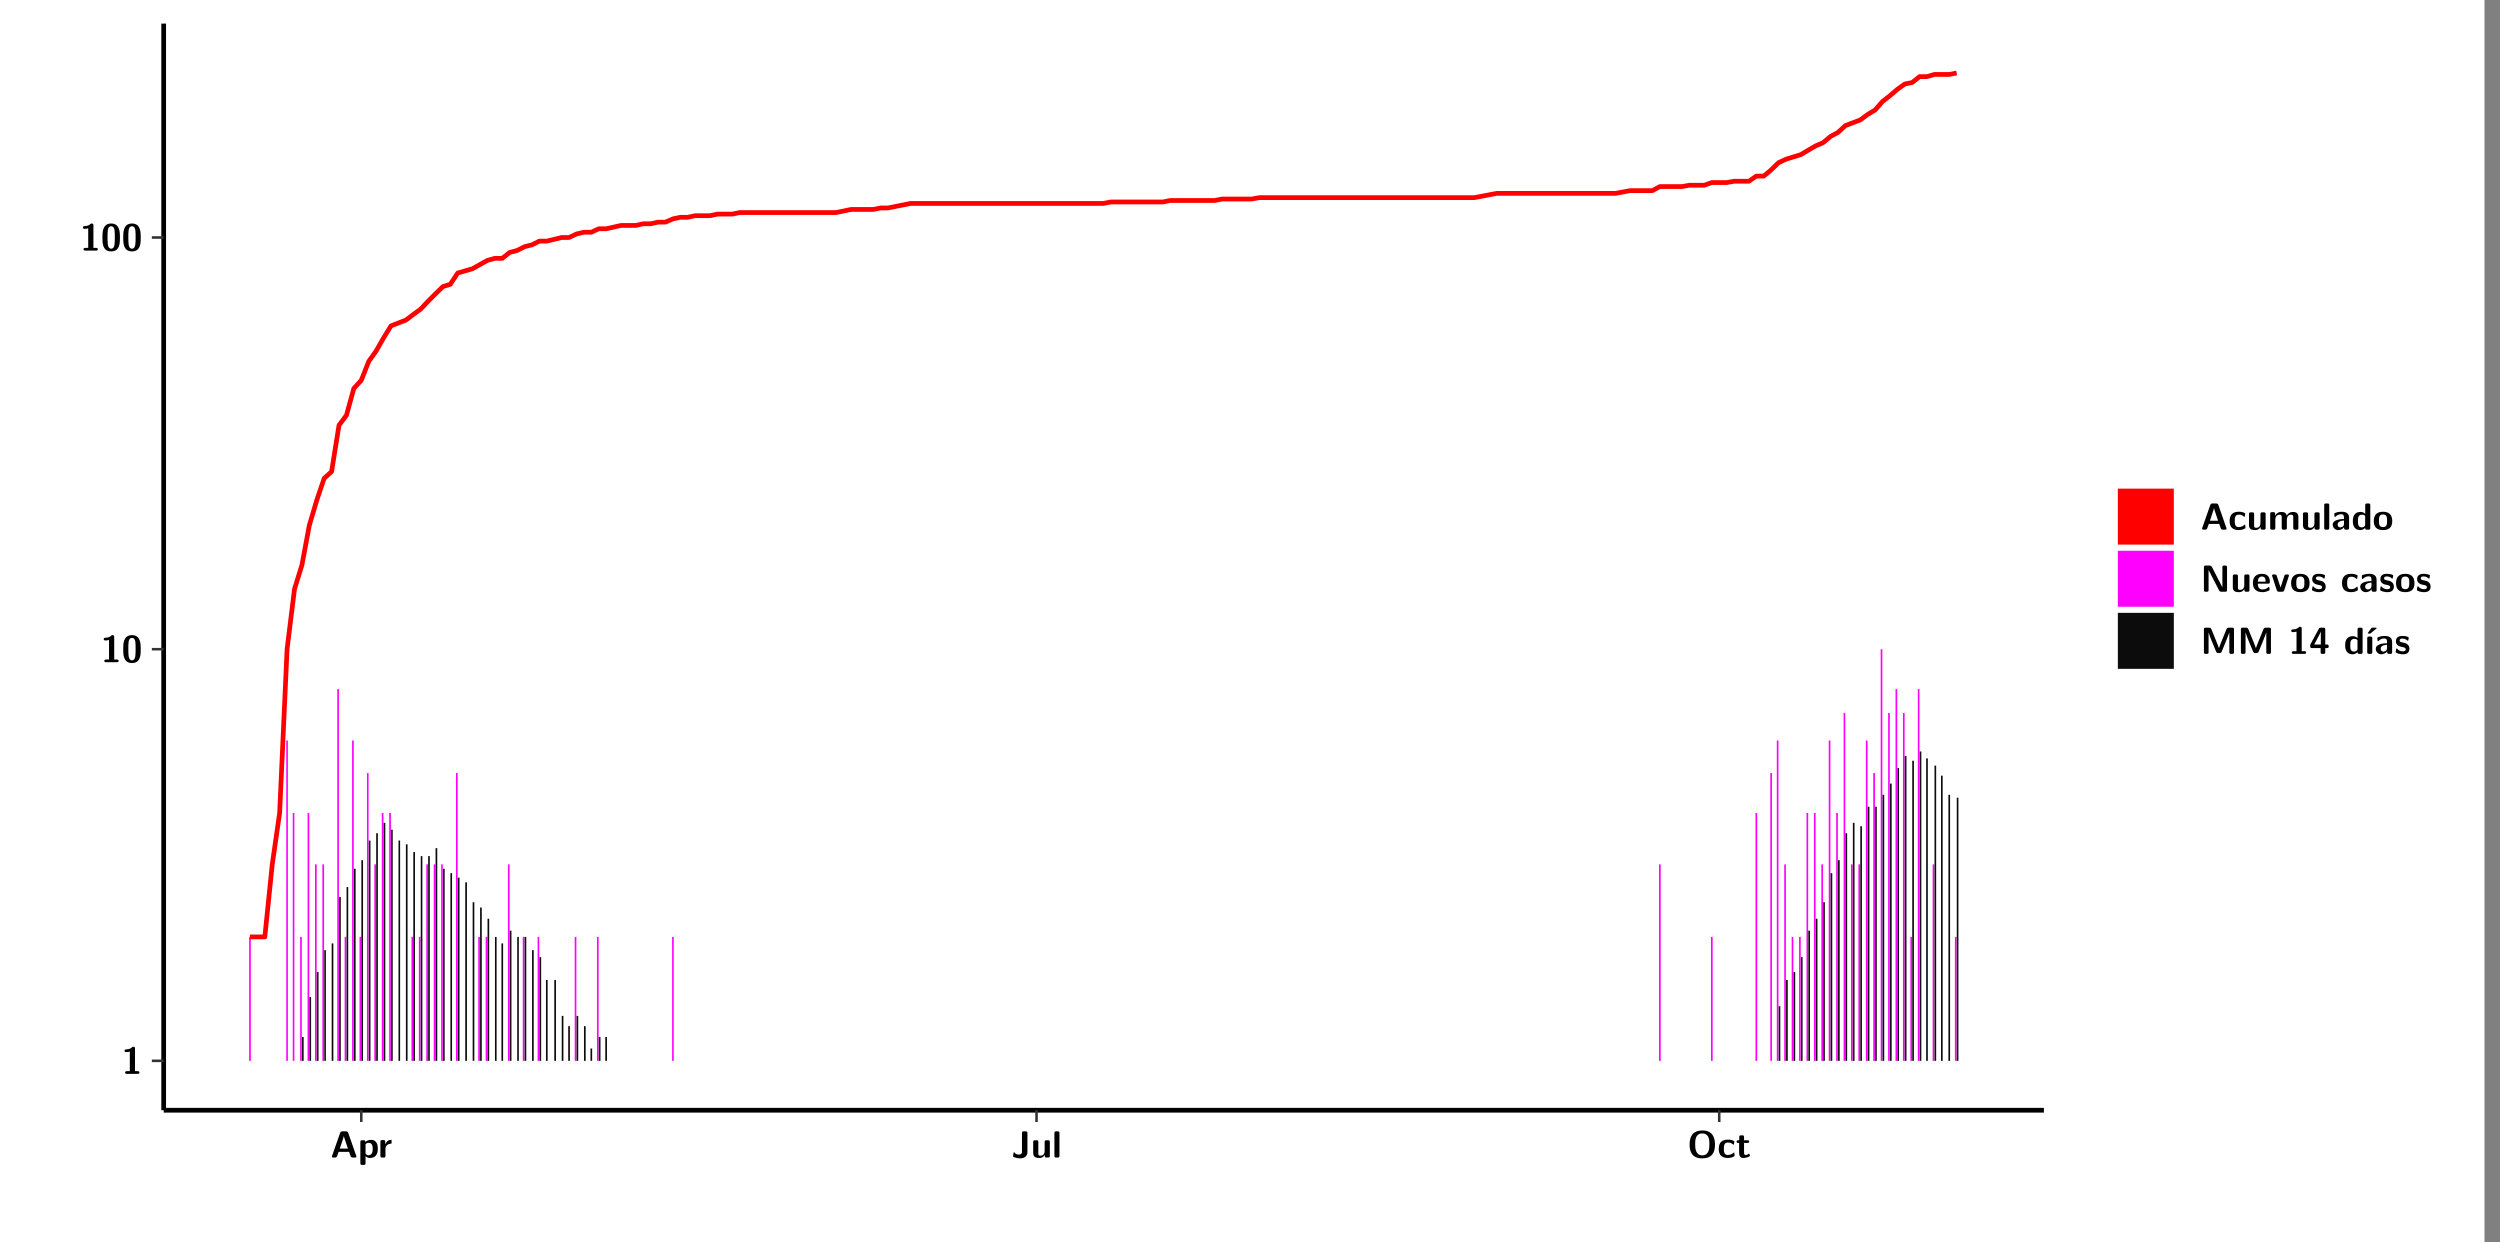 <?xml version="1.0" encoding="UTF-8"?>
<svg xmlns="http://www.w3.org/2000/svg" xmlns:xlink="http://www.w3.org/1999/xlink" width="579.653pt" height="288pt" viewBox="0 0 579.653 288" version="1.1">
<rect x="0" y="0" width="579.653" height="288" fill="#808080" stroke="none"/>
<defs>
<g>
<symbol overflow="visible" id="glyph0-0">
<path style="stroke:none;" d=""/>
</symbol>
<symbol overflow="visible" id="glyph0-1">
<path style="stroke:none;" d="M 3.109 -5.859 C 3.109 -6.016 3.109 -6.281 2.719 -6.281 C 2.547 -6.281 2.516 -6.266 2.406 -6.156 C 2.25 -6.016 1.922 -5.688 1.047 -5.672 C 0.891 -5.672 0.672 -5.609 0.672 -5.359 C 0.672 -5.047 0.969 -5.047 1.094 -5.047 C 1.344 -5.047 1.656 -5.078 1.906 -5.156 L 1.906 -0.625 L 1.234 -0.625 C 1.109 -0.625 0.812 -0.625 0.812 -0.312 C 0.812 0 1.109 0 1.234 0 L 3.719 0 C 3.828 0 4.141 0 4.141 -0.312 C 4.141 -0.625 3.828 -0.625 3.719 -0.625 L 3.109 -0.625 Z M 3.109 -5.859 "/>
</symbol>
<symbol overflow="visible" id="glyph0-2">
<path style="stroke:none;" d="M 4.438 -3 C 4.438 -4.203 4.438 -6.281 2.406 -6.281 C 0.375 -6.281 0.375 -4.219 0.375 -3 C 0.375 -1.812 0.375 0.188 2.406 0.188 C 4.438 0.188 4.438 -1.781 4.438 -3 Z M 2.406 -0.438 C 1.75 -0.438 1.656 -1.25 1.625 -1.484 C 1.562 -1.953 1.562 -2.766 1.562 -3.125 C 1.562 -3.641 1.562 -4.203 1.625 -4.641 C 1.641 -4.875 1.734 -5.641 2.406 -5.641 C 3.047 -5.641 3.156 -4.906 3.188 -4.734 C 3.25 -4.281 3.25 -3.594 3.25 -3.125 C 3.25 -2.625 3.25 -1.953 3.188 -1.469 C 3.156 -1.234 3.062 -0.438 2.406 -0.438 Z M 2.406 -0.438 "/>
</symbol>
<symbol overflow="visible" id="glyph0-3">
<path style="stroke:none;" d="M 4.156 -5.703 C 4.031 -6.078 3.766 -6.078 3.594 -6.078 L 2.828 -6.078 C 2.641 -6.078 2.391 -6.078 2.266 -5.703 L 0.406 -0.406 C 0.375 -0.297 0.375 -0.281 0.375 -0.234 C 0.375 0 0.594 0 0.703 0 L 1.031 0 C 1.188 0 1.453 0 1.578 -0.344 L 1.922 -1.328 L 4.344 -1.328 L 4.641 -0.484 C 4.75 -0.172 4.812 0 5.234 0 L 5.703 0 C 5.828 0 6.047 0 6.047 -0.234 C 6.047 -0.281 6.047 -0.297 6 -0.406 Z M 2.812 -3.938 C 2.938 -4.328 3.062 -4.656 3.125 -4.969 L 3.141 -4.969 C 3.188 -4.766 3.188 -4.75 3.25 -4.547 L 4.078 -2.078 L 2.188 -2.078 Z M 2.812 -3.938 "/>
</symbol>
<symbol overflow="visible" id="glyph0-4">
<path style="stroke:none;" d="M 1.734 -0.344 C 2.125 0.094 2.609 0.094 2.719 0.094 C 4.578 0.094 4.578 -1.594 4.578 -2.031 C 4.578 -2.453 4.578 -4.109 3 -4.109 C 2.484 -4.109 2.016 -3.906 1.703 -3.609 C 1.703 -3.922 1.578 -4.016 1.281 -4.016 L 0.953 -4.016 C 0.641 -4.016 0.531 -3.922 0.531 -3.594 L 0.531 1.281 C 0.531 1.594 0.625 1.703 0.953 1.703 L 1.312 1.703 C 1.641 1.703 1.734 1.594 1.734 1.281 Z M 1.734 -3.141 C 1.828 -3.219 2.109 -3.422 2.484 -3.422 C 3.391 -3.422 3.391 -2.391 3.391 -2 C 3.391 -1.656 3.391 -0.531 2.406 -0.531 C 2.203 -0.531 2.047 -0.609 1.938 -0.688 C 1.734 -0.828 1.734 -0.875 1.734 -1.031 Z M 1.734 -3.141 "/>
</symbol>
<symbol overflow="visible" id="glyph0-5">
<path style="stroke:none;" d="M 1.703 -2.016 C 1.703 -2.844 2.391 -3.188 2.938 -3.219 C 3.109 -3.234 3.125 -3.234 3.125 -3.469 L 3.125 -3.875 C 3.125 -4.047 3.125 -4.109 2.969 -4.109 C 2.719 -4.109 2.078 -4.031 1.672 -3.078 L 1.656 -3.078 L 1.656 -3.641 C 1.656 -3.922 1.594 -4.062 1.234 -4.062 L 0.953 -4.062 C 0.641 -4.062 0.531 -3.969 0.531 -3.641 L 0.531 -0.422 C 0.531 -0.109 0.625 0 0.953 0 L 1.281 0 C 1.609 0 1.703 -0.109 1.703 -0.422 Z M 1.703 -2.016 "/>
</symbol>
<symbol overflow="visible" id="glyph0-6">
<path style="stroke:none;" d="M 3.75 -5.656 C 3.75 -5.938 3.688 -6.078 3.328 -6.078 L 2.906 -6.078 C 2.562 -6.078 2.484 -5.969 2.484 -5.656 L 2.484 -1.359 C 2.484 -1.172 2.484 -0.688 1.703 -0.688 C 1.203 -0.688 0.922 -0.969 0.797 -1.125 C 0.734 -1.203 0.703 -1.234 0.656 -1.234 C 0.562 -1.234 0.547 -1.141 0.531 -1.062 C 0.484 -0.781 0.406 -0.328 0.406 -0.297 C 0.406 -0.203 0.453 -0.188 0.625 -0.109 C 1.141 0.109 1.672 0.188 2.062 0.188 C 3 0.188 3.75 -0.281 3.75 -1.312 Z M 3.75 -5.656 "/>
</symbol>
<symbol overflow="visible" id="glyph0-7">
<path style="stroke:none;" d="M 4.391 -3.594 C 4.391 -3.875 4.328 -4.016 3.969 -4.016 L 3.609 -4.016 C 3.281 -4.016 3.188 -3.906 3.188 -3.594 L 3.188 -1.516 C 3.188 -0.938 2.891 -0.438 2.266 -0.438 C 1.766 -0.438 1.719 -0.562 1.719 -1.031 L 1.719 -3.594 C 1.719 -3.875 1.656 -4.016 1.297 -4.016 L 0.953 -4.016 C 0.625 -4.016 0.531 -3.922 0.531 -3.594 L 0.531 -1.109 C 0.531 -0.172 1.031 0.094 1.953 0.094 C 2.188 0.094 2.812 0.094 3.219 -0.656 L 3.219 -0.422 C 3.219 -0.141 3.281 0 3.641 0 L 3.969 0 C 4.297 0 4.391 -0.109 4.391 -0.422 Z M 4.391 -3.594 "/>
</symbol>
<symbol overflow="visible" id="glyph0-8">
<path style="stroke:none;" d="M 1.703 -5.656 C 1.703 -5.938 1.641 -6.078 1.281 -6.078 L 0.953 -6.078 C 0.641 -6.078 0.531 -5.984 0.531 -5.656 L 0.531 -0.422 C 0.531 -0.109 0.625 0 0.953 0 L 1.281 0 C 1.609 0 1.703 -0.109 1.703 -0.422 Z M 1.703 -5.656 "/>
</symbol>
<symbol overflow="visible" id="glyph0-9">
<path style="stroke:none;" d="M 6.422 -3 C 6.422 -4.766 5.781 -6.281 3.484 -6.281 C 1.047 -6.281 0.531 -4.609 0.531 -3 C 0.531 -1.359 1.109 0.188 3.469 0.188 C 5.734 0.188 6.422 -1.203 6.422 -3 Z M 3.484 -0.516 C 1.828 -0.516 1.828 -2.344 1.828 -3.141 C 1.828 -3.906 1.828 -5.594 3.469 -5.594 C 5.125 -5.594 5.125 -3.922 5.125 -3.141 C 5.125 -2.359 5.125 -0.516 3.484 -0.516 Z M 3.484 -0.516 "/>
</symbol>
<symbol overflow="visible" id="glyph0-10">
<path style="stroke:none;" d="M 4 -0.438 C 4 -0.531 3.969 -0.938 3.953 -1.047 C 3.953 -1.078 3.938 -1.172 3.844 -1.172 C 3.812 -1.172 3.797 -1.172 3.703 -1.078 C 3.562 -0.953 3.141 -0.594 2.422 -0.594 C 1.516 -0.594 1.516 -1.469 1.516 -2.031 C 1.516 -2.75 1.562 -3.484 2.453 -3.484 C 3.031 -3.484 3.266 -3.344 3.578 -3.078 C 3.688 -2.984 3.703 -2.984 3.734 -2.984 C 3.828 -2.984 3.844 -3.062 3.844 -3.094 C 3.859 -3.172 3.953 -3.656 3.953 -3.703 C 3.953 -3.781 3.891 -3.812 3.75 -3.891 C 3.328 -4.078 3.062 -4.156 2.453 -4.156 C 1.141 -4.156 0.328 -3.547 0.328 -2.016 C 0.328 -0.562 1.078 0.094 2.406 0.094 C 2.641 0.094 3.172 0.094 3.75 -0.203 C 4 -0.344 4 -0.344 4 -0.438 Z M 4 -0.438 "/>
</symbol>
<symbol overflow="visible" id="glyph0-11">
<path style="stroke:none;" d="M 1.906 -3.391 L 2.688 -3.391 C 2.797 -3.391 3.109 -3.391 3.109 -3.703 C 3.109 -4.016 2.797 -4.016 2.688 -4.016 L 1.906 -4.016 L 1.906 -4.75 C 1.906 -5.016 1.844 -5.156 1.484 -5.156 L 1.219 -5.156 C 0.906 -5.156 0.797 -5.062 0.797 -4.75 L 0.797 -4.016 L 0.594 -4.016 C 0.5 -4.016 0.172 -4.016 0.172 -3.703 C 0.172 -3.391 0.484 -3.391 0.594 -3.391 L 0.766 -3.391 L 0.766 -1.172 C 0.766 -0.281 1.094 0.094 1.688 0.094 C 1.766 0.094 2.156 0.094 2.609 -0.047 C 2.766 -0.094 3.266 -0.25 3.266 -0.406 C 3.266 -0.438 3.25 -0.5 3.203 -0.688 C 3.156 -0.859 3.141 -0.906 3.062 -0.906 C 3.016 -0.906 3 -0.906 2.953 -0.844 C 2.859 -0.781 2.625 -0.594 2.25 -0.594 C 2.047 -0.594 1.906 -0.734 1.906 -1.312 Z M 1.906 -3.391 "/>
</symbol>
<symbol overflow="visible" id="glyph0-12">
<path style="stroke:none;" d="M 7.062 -2.844 C 7.062 -3.75 6.672 -4.109 5.781 -4.109 C 5.156 -4.109 4.688 -3.828 4.359 -3.25 C 4.219 -4.078 3.484 -4.109 3.109 -4.109 C 2.938 -4.109 2.578 -4.109 2.188 -3.828 C 1.906 -3.625 1.734 -3.344 1.672 -3.203 L 1.672 -3.641 C 1.672 -3.922 1.609 -4.062 1.25 -4.062 L 0.953 -4.062 C 0.625 -4.062 0.531 -3.969 0.531 -3.641 L 0.531 -0.422 C 0.531 -0.109 0.625 0 0.953 0 L 1.297 0 C 1.625 0 1.719 -0.109 1.719 -0.422 L 1.719 -2.359 C 1.719 -3.141 2.25 -3.484 2.688 -3.484 C 3.109 -3.484 3.203 -3.297 3.203 -2.828 L 3.203 -0.422 C 3.203 -0.109 3.297 0 3.625 0 L 3.969 0 C 4.297 0 4.391 -0.109 4.391 -0.422 L 4.391 -2.359 C 4.391 -3.141 4.922 -3.484 5.359 -3.484 C 5.781 -3.484 5.875 -3.297 5.875 -2.828 L 5.875 -0.422 C 5.875 -0.109 5.969 0 6.297 0 L 6.641 0 C 6.984 0 7.062 -0.109 7.062 -0.422 Z M 7.062 -2.844 "/>
</symbol>
<symbol overflow="visible" id="glyph0-13">
<path style="stroke:none;" d="M 4.062 -2.766 C 4.062 -4.156 2.734 -4.156 2.297 -4.156 C 1.891 -4.156 1.453 -4.125 0.859 -3.891 C 0.672 -3.797 0.625 -3.781 0.625 -3.688 C 0.625 -3.625 0.688 -3.109 0.688 -3.047 C 0.703 -2.984 0.75 -2.938 0.812 -2.938 C 0.844 -2.938 0.875 -2.969 0.906 -3 C 1.281 -3.391 1.719 -3.578 2.266 -3.578 C 2.734 -3.578 2.875 -3.297 2.875 -2.781 L 2.875 -2.469 C 2.562 -2.469 0.266 -2.453 0.266 -1.172 C 0.266 -0.547 0.766 0.094 1.531 0.094 C 1.828 0.094 2.484 0.016 2.906 -0.594 L 2.906 -0.422 C 2.906 -0.141 2.969 0 3.328 0 L 3.641 0 C 3.984 0 4.062 -0.109 4.062 -0.422 Z M 2.875 -1.344 C 2.875 -0.531 2.047 -0.531 2.016 -0.531 C 1.641 -0.531 1.406 -0.844 1.406 -1.188 C 1.406 -2.047 2.625 -2.109 2.875 -2.109 Z M 2.875 -1.344 "/>
</symbol>
<symbol overflow="visible" id="glyph0-14">
<path style="stroke:none;" d="M 4.375 -5.656 C 4.375 -5.938 4.312 -6.078 3.953 -6.078 L 3.625 -6.078 C 3.297 -6.078 3.203 -5.969 3.203 -5.656 L 3.203 -3.672 C 2.812 -4.047 2.375 -4.109 2.109 -4.109 C 0.328 -4.109 0.328 -2.422 0.328 -2 C 0.328 -1.594 0.328 0.094 2.062 0.094 C 2.422 0.094 2.812 -0.016 3.188 -0.406 C 3.188 -0.094 3.297 0 3.609 0 L 3.953 0 C 4.281 0 4.375 -0.109 4.375 -0.422 Z M 3.188 -1.094 C 3.188 -0.953 3.188 -0.875 2.922 -0.688 C 2.703 -0.547 2.5 -0.531 2.406 -0.531 C 1.516 -0.531 1.516 -1.344 1.516 -2 C 1.516 -2.656 1.516 -3.484 2.5 -3.484 C 2.75 -3.484 2.984 -3.391 3.188 -3.203 Z M 3.188 -1.094 "/>
</symbol>
<symbol overflow="visible" id="glyph0-15">
<path style="stroke:none;" d="M 4.547 -1.969 C 4.547 -3.406 3.844 -4.156 2.406 -4.156 C 0.953 -4.156 0.266 -3.391 0.266 -1.969 C 0.266 -0.547 1.031 0.094 2.406 0.094 C 3.781 0.094 4.547 -0.531 4.547 -1.969 Z M 2.406 -0.594 C 1.469 -0.594 1.469 -1.375 1.469 -2.078 C 1.469 -2.75 1.469 -3.531 2.406 -3.531 C 3.344 -3.531 3.344 -2.766 3.344 -2.078 C 3.344 -1.391 3.344 -0.594 2.406 -0.594 Z M 2.406 -0.594 "/>
</symbol>
<symbol overflow="visible" id="glyph0-16">
<path style="stroke:none;" d="M 2.656 -5.734 C 2.469 -6.078 2.203 -6.078 2.031 -6.078 L 1.219 -6.078 C 0.906 -6.078 0.797 -5.984 0.797 -5.656 L 0.797 -0.422 C 0.797 -0.109 0.891 0 1.219 0 L 1.453 0 C 1.781 0 1.875 -0.109 1.875 -0.422 L 1.875 -5.016 L 1.891 -5.016 L 4.297 -0.344 C 4.484 0 4.75 0 4.922 0 L 5.734 0 C 6.062 0 6.156 -0.109 6.156 -0.422 L 6.156 -5.656 C 6.156 -5.938 6.094 -6.078 5.734 -6.078 L 5.5 -6.078 C 5.156 -6.078 5.078 -5.969 5.078 -5.656 L 5.078 -1.062 L 5.062 -1.062 Z M 2.656 -5.734 "/>
</symbol>
<symbol overflow="visible" id="glyph0-17">
<path style="stroke:none;" d="M 3.781 -1.875 C 3.984 -1.875 4.203 -1.891 4.203 -2.281 C 4.203 -3.406 3.672 -4.156 2.359 -4.156 C 0.969 -4.156 0.266 -3.375 0.266 -2.047 C 0.266 -0.609 1.109 0.094 2.484 0.094 C 2.812 0.094 3.312 0.047 3.891 -0.234 C 4.078 -0.328 4.141 -0.359 4.141 -0.469 C 4.141 -0.531 4.125 -0.781 4.109 -0.844 C 4.078 -1.125 4.062 -1.125 3.984 -1.125 C 3.953 -1.125 3.938 -1.125 3.844 -1.047 C 3.328 -0.594 2.797 -0.531 2.516 -0.531 C 1.531 -0.531 1.422 -1.312 1.391 -1.875 Z M 1.406 -2.344 C 1.422 -2.875 1.609 -3.531 2.359 -3.531 C 3.062 -3.531 3.203 -3.031 3.219 -2.344 Z M 1.406 -2.344 "/>
</symbol>
<symbol overflow="visible" id="glyph0-18">
<path style="stroke:none;" d="M 4.109 -3.609 C 4.141 -3.719 4.141 -3.75 4.141 -3.766 C 4.141 -4.016 3.922 -4.016 3.797 -4.016 L 3.609 -4.016 C 3.25 -4.016 3.141 -3.891 3.062 -3.641 L 2.203 -0.984 L 1.328 -3.641 C 1.266 -3.828 1.203 -4.016 0.781 -4.016 L 0.578 -4.016 C 0.453 -4.016 0.234 -4.016 0.234 -3.766 C 0.234 -3.75 0.234 -3.719 0.266 -3.609 L 1.312 -0.375 C 1.438 0 1.703 0 1.859 0 L 2.5 0 C 2.672 0 2.938 0 3.062 -0.375 Z M 4.109 -3.609 "/>
</symbol>
<symbol overflow="visible" id="glyph0-19">
<path style="stroke:none;" d="M 3.469 -1.234 C 3.469 -1.734 3.203 -2.031 3.047 -2.172 C 2.703 -2.484 2.391 -2.547 2.031 -2.609 C 1.547 -2.703 1.188 -2.766 1.188 -3.109 C 1.188 -3.469 1.484 -3.547 1.828 -3.547 C 2.406 -3.547 2.719 -3.328 2.953 -3.125 C 3.047 -3.047 3.062 -3.047 3.094 -3.047 C 3.188 -3.047 3.203 -3.125 3.203 -3.156 C 3.219 -3.219 3.312 -3.719 3.312 -3.766 C 3.312 -3.906 2.844 -4.031 2.75 -4.062 C 2.406 -4.156 2.125 -4.156 1.891 -4.156 C 1.5 -4.156 0.328 -4.156 0.328 -2.906 C 0.328 -2.484 0.516 -2.219 0.75 -2 C 1.062 -1.734 1.406 -1.672 1.906 -1.562 C 2.156 -1.531 2.609 -1.453 2.609 -1.062 C 2.609 -0.656 2.266 -0.594 1.922 -0.594 C 1.531 -0.594 1.047 -0.703 0.625 -1.188 C 0.594 -1.234 0.562 -1.266 0.516 -1.266 C 0.422 -1.266 0.406 -1.188 0.391 -1.125 C 0.375 -1.016 0.266 -0.516 0.266 -0.422 C 0.266 -0.266 0.922 -0.062 0.922 -0.047 C 1.406 0.094 1.766 0.094 1.922 0.094 C 2.359 0.094 3.469 0.062 3.469 -1.234 Z M 3.469 -1.234 "/>
</symbol>
<symbol overflow="visible" id="glyph0-20">
<path style="stroke:none;" d="M 4.859 -2.859 C 4.688 -2.422 4.359 -1.609 4.281 -1.312 C 4.203 -1.625 3.844 -2.484 3.656 -2.953 L 2.531 -5.719 C 2.391 -6.078 2.109 -6.078 1.953 -6.078 L 1.219 -6.078 C 0.906 -6.078 0.797 -5.984 0.797 -5.656 L 0.797 -0.422 C 0.797 -0.109 0.891 0 1.219 0 L 1.453 0 C 1.781 0 1.875 -0.109 1.875 -0.422 L 1.875 -4.953 L 1.891 -4.953 C 1.984 -4.562 2.375 -3.578 2.578 -3.062 L 3.609 -0.562 C 3.766 -0.188 3.969 -0.188 4.266 -0.188 C 4.562 -0.188 4.781 -0.188 4.938 -0.562 L 6.062 -3.328 C 6.141 -3.531 6.625 -4.719 6.672 -4.953 L 6.688 -4.953 L 6.688 -0.422 C 6.688 -0.141 6.75 0 7.109 0 L 7.344 0 C 7.672 0 7.766 -0.109 7.766 -0.422 L 7.766 -5.656 C 7.766 -5.938 7.703 -6.078 7.344 -6.078 L 6.609 -6.078 C 6.391 -6.078 6.172 -6.062 6.016 -5.703 Z M 4.859 -2.859 "/>
</symbol>
<symbol overflow="visible" id="glyph0-21">
<path style="stroke:none;" d="M 0.344 -2.297 C 0.266 -2.172 0.266 -2.141 0.266 -1.984 L 0.266 -1.766 C 0.266 -1.484 0.328 -1.344 0.688 -1.344 L 2.672 -1.344 L 2.672 -0.422 C 2.672 -0.141 2.719 0 3.078 0 L 3.328 0 C 3.656 0 3.75 -0.109 3.75 -0.422 L 3.75 -1.344 L 4.125 -1.344 C 4.391 -1.344 4.547 -1.406 4.547 -1.75 C 4.547 -2.078 4.422 -2.172 4.125 -2.172 L 3.75 -2.172 L 3.75 -5.656 C 3.75 -5.984 3.656 -6.078 3.328 -6.078 L 2.688 -6.078 C 2.531 -6.078 2.391 -6.078 2.281 -5.875 Z M 1.188 -2.172 C 2.578 -4.75 2.672 -5.016 2.703 -5.156 L 2.719 -5.156 L 2.719 -2.172 Z M 1.188 -2.172 "/>
</symbol>
<symbol overflow="visible" id="glyph0-22">
<path style="stroke:none;" d="M 3.906 -5.844 C 3.953 -5.875 4 -5.922 4 -5.969 C 4 -6.078 3.906 -6.078 3.766 -6.078 L 3.047 -6.078 C 2.875 -6.078 2.859 -6.078 2.781 -5.984 L 2.031 -4.953 C 1.953 -4.859 1.953 -4.844 1.953 -4.828 C 1.953 -4.703 2.047 -4.703 2.188 -4.703 L 2.516 -4.703 Z M 3.906 -5.844 "/>
</symbol>
<symbol overflow="visible" id="glyph0-23">
<path style="stroke:none;" d="M 1.703 -3.594 C 1.703 -3.875 1.641 -4.016 1.281 -4.016 L 0.953 -4.016 C 0.641 -4.016 0.531 -3.922 0.531 -3.594 L 0.531 -0.422 C 0.531 -0.109 0.625 0 0.953 0 L 1.281 0 C 1.609 0 1.703 -0.109 1.703 -0.422 Z M 1.703 -3.594 "/>
</symbol>
</g>
<clipPath id="clip1">
  <path d="M 0 0 L 576.008 0 L 576.008 288 L 0 288 Z M 0 0 "/>
</clipPath>
<clipPath id="clip2">
  <path d="M 37.949 5.477 L 473.898 5.477 L 473.898 257.414 L 37.949 257.414 Z M 37.949 5.477 "/>
</clipPath>
</defs>
<g id="surface1">
<g clip-path="url(#clip1)" clip-rule="nonzero">
<path style="fill-rule:nonzero;fill:rgb(100%,100%,100%);fill-opacity:1;stroke-width:0.598;stroke-linecap:round;stroke-linejoin:round;stroke:rgb(100%,100%,100%);stroke-opacity:1;stroke-miterlimit:10;" d="M 0 0 L 0 288.004 L 576.008 288.004 L 576.008 0 Z M 0 0 " transform="matrix(1,0,0,-1,0,288)"/>
</g>
<g clip-path="url(#clip2)" clip-rule="nonzero">
<path style=" stroke:none;fill-rule:nonzero;fill:rgb(100%,100%,100%);fill-opacity:1;" d="M 37.949 257.414 L 37.949 5.477 L 473.898 5.477 L 473.898 257.414 Z M 37.949 257.414 "/>
</g>
<path style=" stroke:none;fill-rule:nonzero;fill:rgb(100%,0%,100%);fill-opacity:1;" d="M 57.766 245.969 L 57.766 217.234 L 58.152 217.234 L 58.152 245.969 Z M 57.766 245.969 "/>
<path style=" stroke:none;fill-rule:nonzero;fill:rgb(100%,0%,100%);fill-opacity:1;" d="M 66.371 245.969 L 66.371 171.695 L 66.75 171.695 L 66.75 245.969 Z M 66.371 245.969 "/>
<path style=" stroke:none;fill-rule:nonzero;fill:rgb(100%,0%,100%);fill-opacity:1;" d="M 67.875 245.969 L 67.875 188.5 L 68.254 188.5 L 68.254 245.969 Z M 67.875 245.969 "/>
<path style=" stroke:none;fill-rule:nonzero;fill:rgb(100%,0%,100%);fill-opacity:1;" d="M 69.59 245.969 L 69.59 217.234 L 69.977 217.234 L 69.977 245.969 Z M 69.59 245.969 "/>
<path style=" stroke:none;fill-rule:nonzero;fill:rgb(4.999%,4.999%,4.999%);fill-opacity:1;" d="M 70.027 245.969 L 70.027 240.43 L 70.406 240.43 L 70.406 245.969 Z M 70.027 245.969 "/>
<path style=" stroke:none;fill-rule:nonzero;fill:rgb(100%,0%,100%);fill-opacity:1;" d="M 71.312 245.969 L 71.312 188.5 L 71.703 188.5 L 71.703 245.969 Z M 71.312 245.969 "/>
<path style=" stroke:none;fill-rule:nonzero;fill:rgb(4.999%,4.999%,4.999%);fill-opacity:1;" d="M 71.742 245.969 L 71.742 231.184 L 72.129 231.184 L 72.129 245.969 Z M 71.742 245.969 "/>
<path style=" stroke:none;fill-rule:nonzero;fill:rgb(100%,0%,100%);fill-opacity:1;" d="M 73.035 245.969 L 73.035 200.426 L 73.426 200.426 L 73.426 245.969 Z M 73.035 245.969 "/>
<path style=" stroke:none;fill-rule:nonzero;fill:rgb(4.999%,4.999%,4.999%);fill-opacity:1;" d="M 73.465 245.969 L 73.465 225.383 L 73.855 225.383 L 73.855 245.969 Z M 73.465 245.969 "/>
<path style=" stroke:none;fill-rule:nonzero;fill:rgb(100%,0%,100%);fill-opacity:1;" d="M 74.75 245.969 L 74.75 200.426 L 75.141 200.426 L 75.141 245.969 Z M 74.75 245.969 "/>
<path style=" stroke:none;fill-rule:nonzero;fill:rgb(4.999%,4.999%,4.999%);fill-opacity:1;" d="M 75.188 245.969 L 75.188 220.305 L 75.566 220.305 L 75.566 245.969 Z M 75.188 245.969 "/>
<path style=" stroke:none;fill-rule:nonzero;fill:rgb(4.999%,4.999%,4.999%);fill-opacity:1;" d="M 76.902 245.969 L 76.902 218.738 L 77.293 218.738 L 77.293 245.969 Z M 76.902 245.969 "/>
<path style=" stroke:none;fill-rule:nonzero;fill:rgb(100%,0%,100%);fill-opacity:1;" d="M 78.199 245.969 L 78.199 159.77 L 78.586 159.77 L 78.586 245.969 Z M 78.199 245.969 "/>
<path style=" stroke:none;fill-rule:nonzero;fill:rgb(4.999%,4.999%,4.999%);fill-opacity:1;" d="M 78.625 245.969 L 78.625 207.98 L 79.016 207.98 L 79.016 245.969 Z M 78.625 245.969 "/>
<path style=" stroke:none;fill-rule:nonzero;fill:rgb(100%,0%,100%);fill-opacity:1;" d="M 79.91 245.969 L 79.91 217.234 L 80.301 217.234 L 80.301 245.969 Z M 79.91 245.969 "/>
<path style=" stroke:none;fill-rule:nonzero;fill:rgb(4.999%,4.999%,4.999%);fill-opacity:1;" d="M 80.352 245.969 L 80.352 205.676 L 80.738 205.676 L 80.738 245.969 Z M 80.352 245.969 "/>
<path style=" stroke:none;fill-rule:nonzero;fill:rgb(100%,0%,100%);fill-opacity:1;" d="M 81.637 245.969 L 81.637 171.695 L 82.023 171.695 L 82.023 245.969 Z M 81.637 245.969 "/>
<path style=" stroke:none;fill-rule:nonzero;fill:rgb(4.999%,4.999%,4.999%);fill-opacity:1;" d="M 82.062 245.969 L 82.062 201.422 L 82.453 201.422 L 82.453 245.969 Z M 82.062 245.969 "/>
<path style=" stroke:none;fill-rule:nonzero;fill:rgb(100%,0%,100%);fill-opacity:1;" d="M 83.359 245.969 L 83.359 217.234 L 83.746 217.234 L 83.746 245.969 Z M 83.359 245.969 "/>
<path style=" stroke:none;fill-rule:nonzero;fill:rgb(4.999%,4.999%,4.999%);fill-opacity:1;" d="M 83.785 245.969 L 83.785 199.449 L 84.176 199.449 L 84.176 245.969 Z M 83.785 245.969 "/>
<path style=" stroke:none;fill-rule:nonzero;fill:rgb(100%,0%,100%);fill-opacity:1;" d="M 85.082 245.969 L 85.082 179.246 L 85.461 179.246 L 85.461 245.969 Z M 85.082 245.969 "/>
<path style=" stroke:none;fill-rule:nonzero;fill:rgb(4.999%,4.999%,4.999%);fill-opacity:1;" d="M 85.512 245.969 L 85.512 194.887 L 85.898 194.887 L 85.898 245.969 Z M 85.512 245.969 "/>
<path style=" stroke:none;fill-rule:nonzero;fill:rgb(100%,0%,100%);fill-opacity:1;" d="M 86.797 245.969 L 86.797 200.426 L 87.184 200.426 L 87.184 245.969 Z M 86.797 245.969 "/>
<path style=" stroke:none;fill-rule:nonzero;fill:rgb(4.999%,4.999%,4.999%);fill-opacity:1;" d="M 87.223 245.969 L 87.223 193.195 L 87.613 193.195 L 87.613 245.969 Z M 87.223 245.969 "/>
<path style=" stroke:none;fill-rule:nonzero;fill:rgb(100%,0%,100%);fill-opacity:1;" d="M 88.52 245.969 L 88.52 188.5 L 88.906 188.5 L 88.906 245.969 Z M 88.52 245.969 "/>
<path style=" stroke:none;fill-rule:nonzero;fill:rgb(4.999%,4.999%,4.999%);fill-opacity:1;" d="M 88.949 245.969 L 88.949 190.785 L 89.336 190.785 L 89.336 245.969 Z M 88.949 245.969 "/>
<path style=" stroke:none;fill-rule:nonzero;fill:rgb(100%,0%,100%);fill-opacity:1;" d="M 90.242 245.969 L 90.242 188.5 L 90.633 188.5 L 90.633 245.969 Z M 90.242 245.969 "/>
<path style=" stroke:none;fill-rule:nonzero;fill:rgb(4.999%,4.999%,4.999%);fill-opacity:1;" d="M 90.672 245.969 L 90.672 192.379 L 91.059 192.379 L 91.059 245.969 Z M 90.672 245.969 "/>
<path style=" stroke:none;fill-rule:nonzero;fill:rgb(4.999%,4.999%,4.999%);fill-opacity:1;" d="M 92.395 245.969 L 92.395 194.887 L 92.773 194.887 L 92.773 245.969 Z M 92.395 245.969 "/>
<path style=" stroke:none;fill-rule:nonzero;fill:rgb(4.999%,4.999%,4.999%);fill-opacity:1;" d="M 94.109 245.969 L 94.109 195.766 L 94.496 195.766 L 94.496 245.969 Z M 94.109 245.969 "/>
<path style=" stroke:none;fill-rule:nonzero;fill:rgb(100%,0%,100%);fill-opacity:1;" d="M 95.402 245.969 L 95.402 217.234 L 95.793 217.234 L 95.793 245.969 Z M 95.402 245.969 "/>
<path style=" stroke:none;fill-rule:nonzero;fill:rgb(4.999%,4.999%,4.999%);fill-opacity:1;" d="M 95.832 245.969 L 95.832 197.566 L 96.219 197.566 L 96.219 245.969 Z M 95.832 245.969 "/>
<path style=" stroke:none;fill-rule:nonzero;fill:rgb(100%,0%,100%);fill-opacity:1;" d="M 97.117 245.969 L 97.117 217.234 L 97.504 217.234 L 97.504 245.969 Z M 97.117 245.969 "/>
<path style=" stroke:none;fill-rule:nonzero;fill:rgb(4.999%,4.999%,4.999%);fill-opacity:1;" d="M 97.555 245.969 L 97.555 198.496 L 97.934 198.496 L 97.934 245.969 Z M 97.555 245.969 "/>
<path style=" stroke:none;fill-rule:nonzero;fill:rgb(100%,0%,100%);fill-opacity:1;" d="M 98.84 245.969 L 98.84 200.426 L 99.23 200.426 L 99.23 245.969 Z M 98.84 245.969 "/>
<path style=" stroke:none;fill-rule:nonzero;fill:rgb(4.999%,4.999%,4.999%);fill-opacity:1;" d="M 99.27 245.969 L 99.27 198.496 L 99.656 198.496 L 99.656 245.969 Z M 99.27 245.969 "/>
<path style=" stroke:none;fill-rule:nonzero;fill:rgb(100%,0%,100%);fill-opacity:1;" d="M 100.562 245.969 L 100.562 200.426 L 100.953 200.426 L 100.953 245.969 Z M 100.562 245.969 "/>
<path style=" stroke:none;fill-rule:nonzero;fill:rgb(4.999%,4.999%,4.999%);fill-opacity:1;" d="M 100.992 245.969 L 100.992 196.652 L 101.383 196.652 L 101.383 245.969 Z M 100.992 245.969 "/>
<path style=" stroke:none;fill-rule:nonzero;fill:rgb(100%,0%,100%);fill-opacity:1;" d="M 102.289 245.969 L 102.289 200.426 L 102.668 200.426 L 102.668 245.969 Z M 102.289 245.969 "/>
<path style=" stroke:none;fill-rule:nonzero;fill:rgb(4.999%,4.999%,4.999%);fill-opacity:1;" d="M 102.715 245.969 L 102.715 201.422 L 103.105 201.422 L 103.105 245.969 Z M 102.715 245.969 "/>
<path style=" stroke:none;fill-rule:nonzero;fill:rgb(4.999%,4.999%,4.999%);fill-opacity:1;" d="M 104.43 245.969 L 104.43 202.449 L 104.816 202.449 L 104.816 245.969 Z M 104.43 245.969 "/>
<path style=" stroke:none;fill-rule:nonzero;fill:rgb(100%,0%,100%);fill-opacity:1;" d="M 105.727 245.969 L 105.727 179.246 L 106.113 179.246 L 106.113 245.969 Z M 105.727 245.969 "/>
<path style=" stroke:none;fill-rule:nonzero;fill:rgb(4.999%,4.999%,4.999%);fill-opacity:1;" d="M 106.152 245.969 L 106.152 203.496 L 106.543 203.496 L 106.543 245.969 Z M 106.152 245.969 "/>
<path style=" stroke:none;fill-rule:nonzero;fill:rgb(4.999%,4.999%,4.999%);fill-opacity:1;" d="M 107.875 245.969 L 107.875 204.57 L 108.266 204.57 L 108.266 245.969 Z M 107.875 245.969 "/>
<path style=" stroke:none;fill-rule:nonzero;fill:rgb(4.999%,4.999%,4.999%);fill-opacity:1;" d="M 109.59 245.969 L 109.59 209.184 L 109.98 209.184 L 109.98 245.969 Z M 109.59 245.969 "/>
<path style=" stroke:none;fill-rule:nonzero;fill:rgb(100%,0%,100%);fill-opacity:1;" d="M 110.887 245.969 L 110.887 217.234 L 111.273 217.234 L 111.273 245.969 Z M 110.887 245.969 "/>
<path style=" stroke:none;fill-rule:nonzero;fill:rgb(4.999%,4.999%,4.999%);fill-opacity:1;" d="M 111.312 245.969 L 111.312 210.422 L 111.703 210.422 L 111.703 245.969 Z M 111.312 245.969 "/>
<path style=" stroke:none;fill-rule:nonzero;fill:rgb(100%,0%,100%);fill-opacity:1;" d="M 112.609 245.969 L 112.609 217.234 L 112.996 217.234 L 112.996 245.969 Z M 112.609 245.969 "/>
<path style=" stroke:none;fill-rule:nonzero;fill:rgb(4.999%,4.999%,4.999%);fill-opacity:1;" d="M 113.039 245.969 L 113.039 213.012 L 113.426 213.012 L 113.426 245.969 Z M 113.039 245.969 "/>
<path style=" stroke:none;fill-rule:nonzero;fill:rgb(4.999%,4.999%,4.999%);fill-opacity:1;" d="M 114.762 245.969 L 114.762 217.234 L 115.141 217.234 L 115.141 245.969 Z M 114.762 245.969 "/>
<path style=" stroke:none;fill-rule:nonzero;fill:rgb(4.999%,4.999%,4.999%);fill-opacity:1;" d="M 116.266 245.969 L 116.266 218.738 L 116.652 218.738 L 116.652 245.969 Z M 116.266 245.969 "/>
<path style=" stroke:none;fill-rule:nonzero;fill:rgb(100%,0%,100%);fill-opacity:1;" d="M 117.77 245.969 L 117.77 200.426 L 118.16 200.426 L 118.16 245.969 Z M 117.77 245.969 "/>
<path style=" stroke:none;fill-rule:nonzero;fill:rgb(4.999%,4.999%,4.999%);fill-opacity:1;" d="M 118.199 245.969 L 118.199 215.781 L 118.586 215.781 L 118.586 245.969 Z M 118.199 245.969 "/>
<path style=" stroke:none;fill-rule:nonzero;fill:rgb(4.999%,4.999%,4.999%);fill-opacity:1;" d="M 119.922 245.969 L 119.922 217.234 L 120.301 217.234 L 120.301 245.969 Z M 119.922 245.969 "/>
<path style=" stroke:none;fill-rule:nonzero;fill:rgb(100%,0%,100%);fill-opacity:1;" d="M 121.207 245.969 L 121.207 217.234 L 121.594 217.234 L 121.594 245.969 Z M 121.207 245.969 "/>
<path style=" stroke:none;fill-rule:nonzero;fill:rgb(4.999%,4.999%,4.999%);fill-opacity:1;" d="M 121.637 245.969 L 121.637 217.234 L 122.023 217.234 L 122.023 245.969 Z M 121.637 245.969 "/>
<path style=" stroke:none;fill-rule:nonzero;fill:rgb(4.999%,4.999%,4.999%);fill-opacity:1;" d="M 123.359 245.969 L 123.359 220.305 L 123.746 220.305 L 123.746 245.969 Z M 123.359 245.969 "/>
<path style=" stroke:none;fill-rule:nonzero;fill:rgb(100%,0%,100%);fill-opacity:1;" d="M 124.652 245.969 L 124.652 217.234 L 125.031 217.234 L 125.031 245.969 Z M 124.652 245.969 "/>
<path style=" stroke:none;fill-rule:nonzero;fill:rgb(4.999%,4.999%,4.999%);fill-opacity:1;" d="M 125.082 245.969 L 125.082 221.926 L 125.473 221.926 L 125.473 245.969 Z M 125.082 245.969 "/>
<path style=" stroke:none;fill-rule:nonzero;fill:rgb(4.999%,4.999%,4.999%);fill-opacity:1;" d="M 126.586 245.969 L 126.586 227.227 L 126.977 227.227 L 126.977 245.969 Z M 126.586 245.969 "/>
<path style=" stroke:none;fill-rule:nonzero;fill:rgb(4.999%,4.999%,4.999%);fill-opacity:1;" d="M 128.52 245.969 L 128.52 227.227 L 128.91 227.227 L 128.91 245.969 Z M 128.52 245.969 "/>
<path style=" stroke:none;fill-rule:nonzero;fill:rgb(4.999%,4.999%,4.999%);fill-opacity:1;" d="M 130.242 245.969 L 130.242 235.547 L 130.633 235.547 L 130.633 245.969 Z M 130.242 245.969 "/>
<path style=" stroke:none;fill-rule:nonzero;fill:rgb(4.999%,4.999%,4.999%);fill-opacity:1;" d="M 131.746 245.969 L 131.746 237.918 L 132.137 237.918 L 132.137 245.969 Z M 131.746 245.969 "/>
<path style=" stroke:none;fill-rule:nonzero;fill:rgb(100%,0%,100%);fill-opacity:1;" d="M 133.254 245.969 L 133.254 217.234 L 133.641 217.234 L 133.641 245.969 Z M 133.254 245.969 "/>
<path style=" stroke:none;fill-rule:nonzero;fill:rgb(4.999%,4.999%,4.999%);fill-opacity:1;" d="M 133.68 245.969 L 133.68 235.547 L 134.07 235.547 L 134.07 245.969 Z M 133.68 245.969 "/>
<path style=" stroke:none;fill-rule:nonzero;fill:rgb(4.999%,4.999%,4.999%);fill-opacity:1;" d="M 135.402 245.969 L 135.402 237.918 L 135.793 237.918 L 135.793 245.969 Z M 135.402 245.969 "/>
<path style=" stroke:none;fill-rule:nonzero;fill:rgb(4.999%,4.999%,4.999%);fill-opacity:1;" d="M 136.91 245.969 L 136.91 243.109 L 137.297 243.109 L 137.297 245.969 Z M 136.91 245.969 "/>
<path style=" stroke:none;fill-rule:nonzero;fill:rgb(100%,0%,100%);fill-opacity:1;" d="M 138.414 245.969 L 138.414 217.234 L 138.801 217.234 L 138.801 245.969 Z M 138.414 245.969 "/>
<path style=" stroke:none;fill-rule:nonzero;fill:rgb(4.999%,4.999%,4.999%);fill-opacity:1;" d="M 138.84 245.969 L 138.84 240.43 L 139.23 240.43 L 139.23 245.969 Z M 138.84 245.969 "/>
<path style=" stroke:none;fill-rule:nonzero;fill:rgb(4.999%,4.999%,4.999%);fill-opacity:1;" d="M 140.344 245.969 L 140.344 240.43 L 140.734 240.43 L 140.734 245.969 Z M 140.344 245.969 "/>
<path style=" stroke:none;fill-rule:nonzero;fill:rgb(100%,0%,100%);fill-opacity:1;" d="M 155.836 245.969 L 155.836 217.234 L 156.215 217.234 L 156.215 245.969 Z M 155.836 245.969 "/>
<path style=" stroke:none;fill-rule:nonzero;fill:rgb(100%,0%,100%);fill-opacity:1;" d="M 384.664 245.969 L 384.664 200.426 L 385.051 200.426 L 385.051 245.969 Z M 384.664 245.969 "/>
<path style=" stroke:none;fill-rule:nonzero;fill:rgb(100%,0%,100%);fill-opacity:1;" d="M 396.707 245.969 L 396.707 217.234 L 397.098 217.234 L 397.098 245.969 Z M 396.707 245.969 "/>
<path style=" stroke:none;fill-rule:nonzero;fill:rgb(100%,0%,100%);fill-opacity:1;" d="M 407.027 245.969 L 407.027 188.5 L 407.418 188.5 L 407.418 245.969 Z M 407.027 245.969 "/>
<path style=" stroke:none;fill-rule:nonzero;fill:rgb(100%,0%,100%);fill-opacity:1;" d="M 410.465 245.969 L 410.465 179.246 L 410.855 179.246 L 410.855 245.969 Z M 410.465 245.969 "/>
<path style=" stroke:none;fill-rule:nonzero;fill:rgb(100%,0%,100%);fill-opacity:1;" d="M 411.969 245.969 L 411.969 171.695 L 412.359 171.695 L 412.359 245.969 Z M 411.969 245.969 "/>
<path style=" stroke:none;fill-rule:nonzero;fill:rgb(4.999%,4.999%,4.999%);fill-opacity:1;" d="M 412.41 245.969 L 412.41 233.305 L 412.789 233.305 L 412.789 245.969 Z M 412.41 245.969 "/>
<path style=" stroke:none;fill-rule:nonzero;fill:rgb(100%,0%,100%);fill-opacity:1;" d="M 413.695 245.969 L 413.695 200.426 L 414.082 200.426 L 414.082 245.969 Z M 413.695 245.969 "/>
<path style=" stroke:none;fill-rule:nonzero;fill:rgb(4.999%,4.999%,4.999%);fill-opacity:1;" d="M 414.121 245.969 L 414.121 227.227 L 414.512 227.227 L 414.512 245.969 Z M 414.121 245.969 "/>
<path style=" stroke:none;fill-rule:nonzero;fill:rgb(100%,0%,100%);fill-opacity:1;" d="M 415.418 245.969 L 415.418 217.234 L 415.805 217.234 L 415.805 245.969 Z M 415.418 245.969 "/>
<path style=" stroke:none;fill-rule:nonzero;fill:rgb(4.999%,4.999%,4.999%);fill-opacity:1;" d="M 415.848 245.969 L 415.848 225.383 L 416.234 225.383 L 416.234 245.969 Z M 415.848 245.969 "/>
<path style=" stroke:none;fill-rule:nonzero;fill:rgb(100%,0%,100%);fill-opacity:1;" d="M 417.133 245.969 L 417.133 217.234 L 417.52 217.234 L 417.52 245.969 Z M 417.133 245.969 "/>
<path style=" stroke:none;fill-rule:nonzero;fill:rgb(4.999%,4.999%,4.999%);fill-opacity:1;" d="M 417.57 245.969 L 417.57 221.926 L 417.949 221.926 L 417.949 245.969 Z M 417.57 245.969 "/>
<path style=" stroke:none;fill-rule:nonzero;fill:rgb(100%,0%,100%);fill-opacity:1;" d="M 418.855 245.969 L 418.855 188.5 L 419.242 188.5 L 419.242 245.969 Z M 418.855 245.969 "/>
<path style=" stroke:none;fill-rule:nonzero;fill:rgb(4.999%,4.999%,4.999%);fill-opacity:1;" d="M 419.281 245.969 L 419.281 215.781 L 419.672 215.781 L 419.672 245.969 Z M 419.281 245.969 "/>
<path style=" stroke:none;fill-rule:nonzero;fill:rgb(100%,0%,100%);fill-opacity:1;" d="M 420.578 245.969 L 420.578 188.5 L 420.969 188.5 L 420.969 245.969 Z M 420.578 245.969 "/>
<path style=" stroke:none;fill-rule:nonzero;fill:rgb(4.999%,4.999%,4.999%);fill-opacity:1;" d="M 421.008 245.969 L 421.008 213.012 L 421.395 213.012 L 421.395 245.969 Z M 421.008 245.969 "/>
<path style=" stroke:none;fill-rule:nonzero;fill:rgb(100%,0%,100%);fill-opacity:1;" d="M 422.301 245.969 L 422.301 200.426 L 422.68 200.426 L 422.68 245.969 Z M 422.301 245.969 "/>
<path style=" stroke:none;fill-rule:nonzero;fill:rgb(4.999%,4.999%,4.999%);fill-opacity:1;" d="M 422.73 245.969 L 422.73 209.184 L 423.117 209.184 L 423.117 245.969 Z M 422.73 245.969 "/>
<path style=" stroke:none;fill-rule:nonzero;fill:rgb(100%,0%,100%);fill-opacity:1;" d="M 424.016 245.969 L 424.016 171.695 L 424.402 171.695 L 424.402 245.969 Z M 424.016 245.969 "/>
<path style=" stroke:none;fill-rule:nonzero;fill:rgb(4.999%,4.999%,4.999%);fill-opacity:1;" d="M 424.445 245.969 L 424.445 202.449 L 424.832 202.449 L 424.832 245.969 Z M 424.445 245.969 "/>
<path style=" stroke:none;fill-rule:nonzero;fill:rgb(100%,0%,100%);fill-opacity:1;" d="M 425.738 245.969 L 425.738 188.5 L 426.129 188.5 L 426.129 245.969 Z M 425.738 245.969 "/>
<path style=" stroke:none;fill-rule:nonzero;fill:rgb(4.999%,4.999%,4.999%);fill-opacity:1;" d="M 426.168 245.969 L 426.168 199.449 L 426.555 199.449 L 426.555 245.969 Z M 426.168 245.969 "/>
<path style=" stroke:none;fill-rule:nonzero;fill:rgb(100%,0%,100%);fill-opacity:1;" d="M 427.461 245.969 L 427.461 165.309 L 427.84 165.309 L 427.84 245.969 Z M 427.461 245.969 "/>
<path style=" stroke:none;fill-rule:nonzero;fill:rgb(4.999%,4.999%,4.999%);fill-opacity:1;" d="M 427.891 245.969 L 427.891 193.195 L 428.281 193.195 L 428.281 245.969 Z M 427.891 245.969 "/>
<path style=" stroke:none;fill-rule:nonzero;fill:rgb(100%,0%,100%);fill-opacity:1;" d="M 429.176 245.969 L 429.176 200.426 L 429.566 200.426 L 429.566 245.969 Z M 429.176 245.969 "/>
<path style=" stroke:none;fill-rule:nonzero;fill:rgb(4.999%,4.999%,4.999%);fill-opacity:1;" d="M 429.605 245.969 L 429.605 190.785 L 429.992 190.785 L 429.992 245.969 Z M 429.605 245.969 "/>
<path style=" stroke:none;fill-rule:nonzero;fill:rgb(100%,0%,100%);fill-opacity:1;" d="M 430.898 245.969 L 430.898 200.426 L 431.289 200.426 L 431.289 245.969 Z M 430.898 245.969 "/>
<path style=" stroke:none;fill-rule:nonzero;fill:rgb(4.999%,4.999%,4.999%);fill-opacity:1;" d="M 431.328 245.969 L 431.328 191.57 L 431.715 191.57 L 431.715 245.969 Z M 431.328 245.969 "/>
<path style=" stroke:none;fill-rule:nonzero;fill:rgb(100%,0%,100%);fill-opacity:1;" d="M 432.625 245.969 L 432.625 171.695 L 433.012 171.695 L 433.012 245.969 Z M 432.625 245.969 "/>
<path style=" stroke:none;fill-rule:nonzero;fill:rgb(4.999%,4.999%,4.999%);fill-opacity:1;" d="M 433.051 245.969 L 433.051 187.047 L 433.441 187.047 L 433.441 245.969 Z M 433.051 245.969 "/>
<path style=" stroke:none;fill-rule:nonzero;fill:rgb(100%,0%,100%);fill-opacity:1;" d="M 434.336 245.969 L 434.336 179.246 L 434.727 179.246 L 434.727 245.969 Z M 434.336 245.969 "/>
<path style=" stroke:none;fill-rule:nonzero;fill:rgb(4.999%,4.999%,4.999%);fill-opacity:1;" d="M 434.773 245.969 L 434.773 187.047 L 435.152 187.047 L 435.152 245.969 Z M 434.773 245.969 "/>
<path style=" stroke:none;fill-rule:nonzero;fill:rgb(100%,0%,100%);fill-opacity:1;" d="M 436.059 245.969 L 436.059 150.523 L 436.449 150.523 L 436.449 245.969 Z M 436.059 245.969 "/>
<path style=" stroke:none;fill-rule:nonzero;fill:rgb(4.999%,4.999%,4.999%);fill-opacity:1;" d="M 436.488 245.969 L 436.488 184.277 L 436.879 184.277 L 436.879 245.969 Z M 436.488 245.969 "/>
<path style=" stroke:none;fill-rule:nonzero;fill:rgb(100%,0%,100%);fill-opacity:1;" d="M 437.785 245.969 L 437.785 165.309 L 438.172 165.309 L 438.172 245.969 Z M 437.785 245.969 "/>
<path style=" stroke:none;fill-rule:nonzero;fill:rgb(4.999%,4.999%,4.999%);fill-opacity:1;" d="M 438.211 245.969 L 438.211 181.688 L 438.602 181.688 L 438.602 245.969 Z M 438.211 245.969 "/>
<path style=" stroke:none;fill-rule:nonzero;fill:rgb(100%,0%,100%);fill-opacity:1;" d="M 439.496 245.969 L 439.496 159.77 L 439.887 159.77 L 439.887 245.969 Z M 439.496 245.969 "/>
<path style=" stroke:none;fill-rule:nonzero;fill:rgb(4.999%,4.999%,4.999%);fill-opacity:1;" d="M 439.938 245.969 L 439.938 178.082 L 440.316 178.082 L 440.316 245.969 Z M 439.938 245.969 "/>
<path style=" stroke:none;fill-rule:nonzero;fill:rgb(100%,0%,100%);fill-opacity:1;" d="M 441.223 245.969 L 441.223 165.309 L 441.609 165.309 L 441.609 245.969 Z M 441.223 245.969 "/>
<path style=" stroke:none;fill-rule:nonzero;fill:rgb(4.999%,4.999%,4.999%);fill-opacity:1;" d="M 441.648 245.969 L 441.648 175.301 L 442.039 175.301 L 442.039 245.969 Z M 441.648 245.969 "/>
<path style=" stroke:none;fill-rule:nonzero;fill:rgb(100%,0%,100%);fill-opacity:1;" d="M 442.945 245.969 L 442.945 217.234 L 443.332 217.234 L 443.332 245.969 Z M 442.945 245.969 "/>
<path style=" stroke:none;fill-rule:nonzero;fill:rgb(4.999%,4.999%,4.999%);fill-opacity:1;" d="M 443.375 245.969 L 443.375 176.387 L 443.762 176.387 L 443.762 245.969 Z M 443.375 245.969 "/>
<path style=" stroke:none;fill-rule:nonzero;fill:rgb(100%,0%,100%);fill-opacity:1;" d="M 444.668 245.969 L 444.668 159.77 L 445.047 159.77 L 445.047 245.969 Z M 444.668 245.969 "/>
<path style=" stroke:none;fill-rule:nonzero;fill:rgb(4.999%,4.999%,4.999%);fill-opacity:1;" d="M 445.098 245.969 L 445.098 174.234 L 445.484 174.234 L 445.484 245.969 Z M 445.098 245.969 "/>
<path style=" stroke:none;fill-rule:nonzero;fill:rgb(4.999%,4.999%,4.999%);fill-opacity:1;" d="M 446.602 245.969 L 446.602 175.84 L 446.988 175.84 L 446.988 245.969 Z M 446.602 245.969 "/>
<path style=" stroke:none;fill-rule:nonzero;fill:rgb(100%,0%,100%);fill-opacity:1;" d="M 448.105 245.969 L 448.105 200.426 L 448.492 200.426 L 448.492 245.969 Z M 448.105 245.969 "/>
<path style=" stroke:none;fill-rule:nonzero;fill:rgb(4.999%,4.999%,4.999%);fill-opacity:1;" d="M 448.535 245.969 L 448.535 177.512 L 448.922 177.512 L 448.922 245.969 Z M 448.535 245.969 "/>
<path style=" stroke:none;fill-rule:nonzero;fill:rgb(4.999%,4.999%,4.999%);fill-opacity:1;" d="M 450.039 245.969 L 450.039 179.844 L 450.426 179.844 L 450.426 245.969 Z M 450.039 245.969 "/>
<path style=" stroke:none;fill-rule:nonzero;fill:rgb(4.999%,4.999%,4.999%);fill-opacity:1;" d="M 451.762 245.969 L 451.762 184.277 L 452.148 184.277 L 452.148 245.969 Z M 451.762 245.969 "/>
<path style=" stroke:none;fill-rule:nonzero;fill:rgb(100%,0%,100%);fill-opacity:1;" d="M 453.266 245.969 L 453.266 217.234 L 453.656 217.234 L 453.656 245.969 Z M 453.266 245.969 "/>
<path style=" stroke:none;fill-rule:nonzero;fill:rgb(4.999%,4.999%,4.999%);fill-opacity:1;" d="M 453.695 245.969 L 453.695 184.957 L 454.082 184.957 L 454.082 245.969 Z M 453.695 245.969 "/>
<path style="fill:none;stroke-width:1.096;stroke-linecap:butt;stroke-linejoin:round;stroke:rgb(100%,0%,0%);stroke-opacity:1;stroke-miterlimit:10;" d="M 57.953 70.766 L 61.402 70.766 L 63.125 87.574 L 64.836 99.5 L 66.562 137.477 L 68.285 151.426 L 70 156.965 L 71.723 166.207 L 73.445 172.008 L 75.16 177.09 L 76.883 178.652 L 78.605 189.414 L 80.328 191.715 L 82.043 197.941 L 83.766 199.824 L 85.492 204.195 L 87.203 206.609 L 88.926 209.625 L 90.652 212.438 L 92.363 213.113 L 94.09 213.77 L 95.812 215.066 L 97.527 216.32 L 99.25 218.145 L 100.973 219.879 L 102.695 221.551 L 104.41 222.09 L 106.133 224.699 L 107.855 225.199 L 109.57 225.695 L 111.293 226.672 L 113.02 227.629 L 114.73 228.098 L 116.453 228.098 L 118.18 229.473 L 119.891 229.922 L 121.617 230.797 L 123.34 231.234 L 125.062 232.094 L 126.777 232.094 L 130.223 232.93 L 131.938 232.93 L 133.66 233.746 L 135.383 234.156 L 137.098 234.156 L 138.82 234.953 L 140.543 234.953 L 142.258 235.34 L 143.98 235.73 L 147.43 235.73 L 149.145 236.117 L 150.867 236.117 L 152.59 236.496 L 154.305 236.496 L 156.027 237.254 L 157.75 237.621 L 159.465 237.621 L 161.188 237.992 L 164.625 237.992 L 166.348 238.359 L 169.797 238.359 L 171.508 238.719 L 193.875 238.719 L 195.598 239.078 L 197.324 239.434 L 202.484 239.434 L 204.195 239.785 L 205.922 239.785 L 209.367 240.48 L 211.082 240.828 L 255.812 240.828 L 257.539 241.168 L 269.582 241.168 L 271.297 241.508 L 281.629 241.508 L 283.34 241.848 L 290.227 241.848 L 291.949 242.176 L 341.844 242.176 L 343.566 242.504 L 345.281 242.832 L 347.004 243.16 L 374.531 243.16 L 376.254 243.48 L 377.969 243.801 L 383.137 243.801 L 384.852 244.746 L 390.012 244.746 L 391.734 245.055 L 395.172 245.055 L 396.898 245.672 L 400.344 245.672 L 402.059 245.973 L 405.504 245.973 L 407.219 247.168 L 408.941 247.168 L 410.664 248.609 L 412.379 250.285 L 414.102 251.09 L 415.824 251.621 L 417.539 252.148 L 419.262 253.176 L 420.988 254.18 L 422.711 254.918 L 424.426 256.363 L 426.148 257.289 L 427.871 258.871 L 429.586 259.531 L 431.309 260.176 L 433.031 261.453 L 434.746 262.48 L 436.469 264.461 L 438.191 265.797 L 439.906 267.27 L 441.629 268.516 L 443.352 268.863 L 445.078 270.238 L 446.789 270.238 L 448.516 270.738 L 451.949 270.738 L 453.676 271.078 " transform="matrix(1,0,0,-1,0,288)"/>
<path style="fill:none;stroke-width:1.096;stroke-linecap:butt;stroke-linejoin:round;stroke:rgb(0%,0%,0%);stroke-opacity:1;stroke-miterlimit:10;" d="M 37.949 30.586 L 37.949 282.523 " transform="matrix(1,0,0,-1,0,288)"/>
<g style="fill:rgb(0%,0%,0%);fill-opacity:1;">
  <use xlink:href="#glyph0-1" x="28.194" y="248.986"/>
</g>
<g style="fill:rgb(0%,0%,0%);fill-opacity:1;">
  <use xlink:href="#glyph0-1" x="23.372" y="153.544"/>
  <use xlink:href="#glyph0-2" x="28.194" y="153.544"/>
</g>
<g style="fill:rgb(0%,0%,0%);fill-opacity:1;">
  <use xlink:href="#glyph0-1" x="18.55" y="58.102"/>
  <use xlink:href="#glyph0-2" x="23.372" y="58.102"/>
  <use xlink:href="#glyph0-2" x="28.194" y="58.102"/>
</g>
<path style="fill:none;stroke-width:0.598;stroke-linecap:butt;stroke-linejoin:round;stroke:rgb(20%,20%,20%);stroke-opacity:1;stroke-miterlimit:10;" d="M 35.207 42.031 L 37.949 42.031 " transform="matrix(1,0,0,-1,0,288)"/>
<path style="fill:none;stroke-width:0.598;stroke-linecap:butt;stroke-linejoin:round;stroke:rgb(20%,20%,20%);stroke-opacity:1;stroke-miterlimit:10;" d="M 35.207 137.477 L 37.949 137.477 " transform="matrix(1,0,0,-1,0,288)"/>
<path style="fill:none;stroke-width:0.598;stroke-linecap:butt;stroke-linejoin:round;stroke:rgb(20%,20%,20%);stroke-opacity:1;stroke-miterlimit:10;" d="M 35.207 232.93 L 37.949 232.93 " transform="matrix(1,0,0,-1,0,288)"/>
<path style="fill:none;stroke-width:1.096;stroke-linecap:butt;stroke-linejoin:round;stroke:rgb(0%,0%,0%);stroke-opacity:1;stroke-miterlimit:10;" d="M 37.949 30.586 L 473.898 30.586 " transform="matrix(1,0,0,-1,0,288)"/>
<path style="fill:none;stroke-width:0.598;stroke-linecap:butt;stroke-linejoin:round;stroke:rgb(20%,20%,20%);stroke-opacity:1;stroke-miterlimit:10;" d="M 83.766 27.848 L 83.766 30.586 " transform="matrix(1,0,0,-1,0,288)"/>
<path style="fill:none;stroke-width:0.598;stroke-linecap:butt;stroke-linejoin:round;stroke:rgb(20%,20%,20%);stroke-opacity:1;stroke-miterlimit:10;" d="M 240.332 27.848 L 240.332 30.586 " transform="matrix(1,0,0,-1,0,288)"/>
<path style="fill:none;stroke-width:0.598;stroke-linecap:butt;stroke-linejoin:round;stroke:rgb(20%,20%,20%);stroke-opacity:1;stroke-miterlimit:10;" d="M 398.621 27.848 L 398.621 30.586 " transform="matrix(1,0,0,-1,0,288)"/>
<g style="fill:rgb(0%,0%,0%);fill-opacity:1;">
  <use xlink:href="#glyph0-3" x="76.594" y="268.394"/>
  <use xlink:href="#glyph0-4" x="83.023" y="268.394"/>
</g>
<g style="fill:rgb(0%,0%,0%);fill-opacity:1;">
  <use xlink:href="#glyph0-5" x="87.67" y="268.394"/>
</g>
<g style="fill:rgb(0%,0%,0%);fill-opacity:1;">
  <use xlink:href="#glyph0-6" x="234.472" y="268.394"/>
  <use xlink:href="#glyph0-7" x="239.026" y="268.394"/>
  <use xlink:href="#glyph0-8" x="243.945" y="268.394"/>
</g>
<g style="fill:rgb(0%,0%,0%);fill-opacity:1;">
  <use xlink:href="#glyph0-9" x="391.218" y="268.394"/>
  <use xlink:href="#glyph0-10" x="398.183" y="268.394"/>
  <use xlink:href="#glyph0-11" x="402.47" y="268.394"/>
</g>
<path style=" stroke:none;fill-rule:nonzero;fill:rgb(100%,100%,100%);fill-opacity:1;" d="M 484.859 161.262 L 484.859 101.625 L 570.527 101.625 L 570.527 161.262 Z M 484.859 161.262 "/>
<path style=" stroke:none;fill-rule:nonzero;fill:rgb(100%,0%,0%);fill-opacity:1;" d="M 491.047 126.273 L 491.047 113.293 L 504.027 113.293 L 504.027 126.273 Z M 491.047 126.273 "/>
<path style=" stroke:none;fill-rule:nonzero;fill:rgb(100%,0%,100%);fill-opacity:1;" d="M 491.047 140.68 L 491.047 127.699 L 504.027 127.699 L 504.027 140.68 Z M 491.047 140.68 "/>
<path style=" stroke:none;fill-rule:nonzero;fill:rgb(4.999%,4.999%,4.999%);fill-opacity:1;" d="M 491.047 155.078 L 491.047 142.094 L 504.027 142.094 L 504.027 155.078 Z M 491.047 155.078 "/>
<g style="fill:rgb(0%,0%,0%);fill-opacity:1;">
  <use xlink:href="#glyph0-3" x="510.207" y="122.809"/>
  <use xlink:href="#glyph0-10" x="516.636" y="122.809"/>
  <use xlink:href="#glyph0-7" x="520.922" y="122.809"/>
  <use xlink:href="#glyph0-12" x="525.841" y="122.809"/>
  <use xlink:href="#glyph0-7" x="533.44" y="122.809"/>
  <use xlink:href="#glyph0-8" x="538.359" y="122.809"/>
  <use xlink:href="#glyph0-13" x="540.6" y="122.809"/>
  <use xlink:href="#glyph0-14" x="545.203" y="122.809"/>
  <use xlink:href="#glyph0-15" x="550.122" y="122.809"/>
</g>
<g style="fill:rgb(0%,0%,0%);fill-opacity:1;">
  <use xlink:href="#glyph0-16" x="510.207" y="137.205"/>
  <use xlink:href="#glyph0-7" x="517.172" y="137.205"/>
  <use xlink:href="#glyph0-17" x="522.092" y="137.205"/>
  <use xlink:href="#glyph0-18" x="526.573" y="137.205"/>
  <use xlink:href="#glyph0-15" x="530.956" y="137.205"/>
  <use xlink:href="#glyph0-19" x="535.778" y="137.205"/>
</g>
<g style="fill:rgb(0%,0%,0%);fill-opacity:1;">
  <use xlink:href="#glyph0-10" x="542.693" y="137.205"/>
  <use xlink:href="#glyph0-13" x="546.979" y="137.205"/>
  <use xlink:href="#glyph0-19" x="551.582" y="137.205"/>
  <use xlink:href="#glyph0-15" x="555.279" y="137.205"/>
  <use xlink:href="#glyph0-19" x="560.1" y="137.205"/>
</g>
<g style="fill:rgb(0%,0%,0%);fill-opacity:1;">
  <use xlink:href="#glyph0-20" x="510.207" y="151.611"/>
  <use xlink:href="#glyph0-20" x="518.779" y="151.611"/>
</g>
<g style="fill:rgb(0%,0%,0%);fill-opacity:1;">
  <use xlink:href="#glyph0-1" x="530.569" y="151.611"/>
  <use xlink:href="#glyph0-21" x="535.391" y="151.611"/>
</g>
<g style="fill:rgb(0%,0%,0%);fill-opacity:1;">
  <use xlink:href="#glyph0-14" x="543.422" y="151.611"/>
</g>
<g style="fill:rgb(0%,0%,0%);fill-opacity:1;">
  <use xlink:href="#glyph0-22" x="547.052" y="151.611"/>
</g>
<g style="fill:rgb(0%,0%,0%);fill-opacity:1;">
  <use xlink:href="#glyph0-23" x="548.341" y="151.611"/>
  <use xlink:href="#glyph0-13" x="550.582" y="151.611"/>
  <use xlink:href="#glyph0-19" x="555.185" y="151.611"/>
</g>
</g>
</svg>
